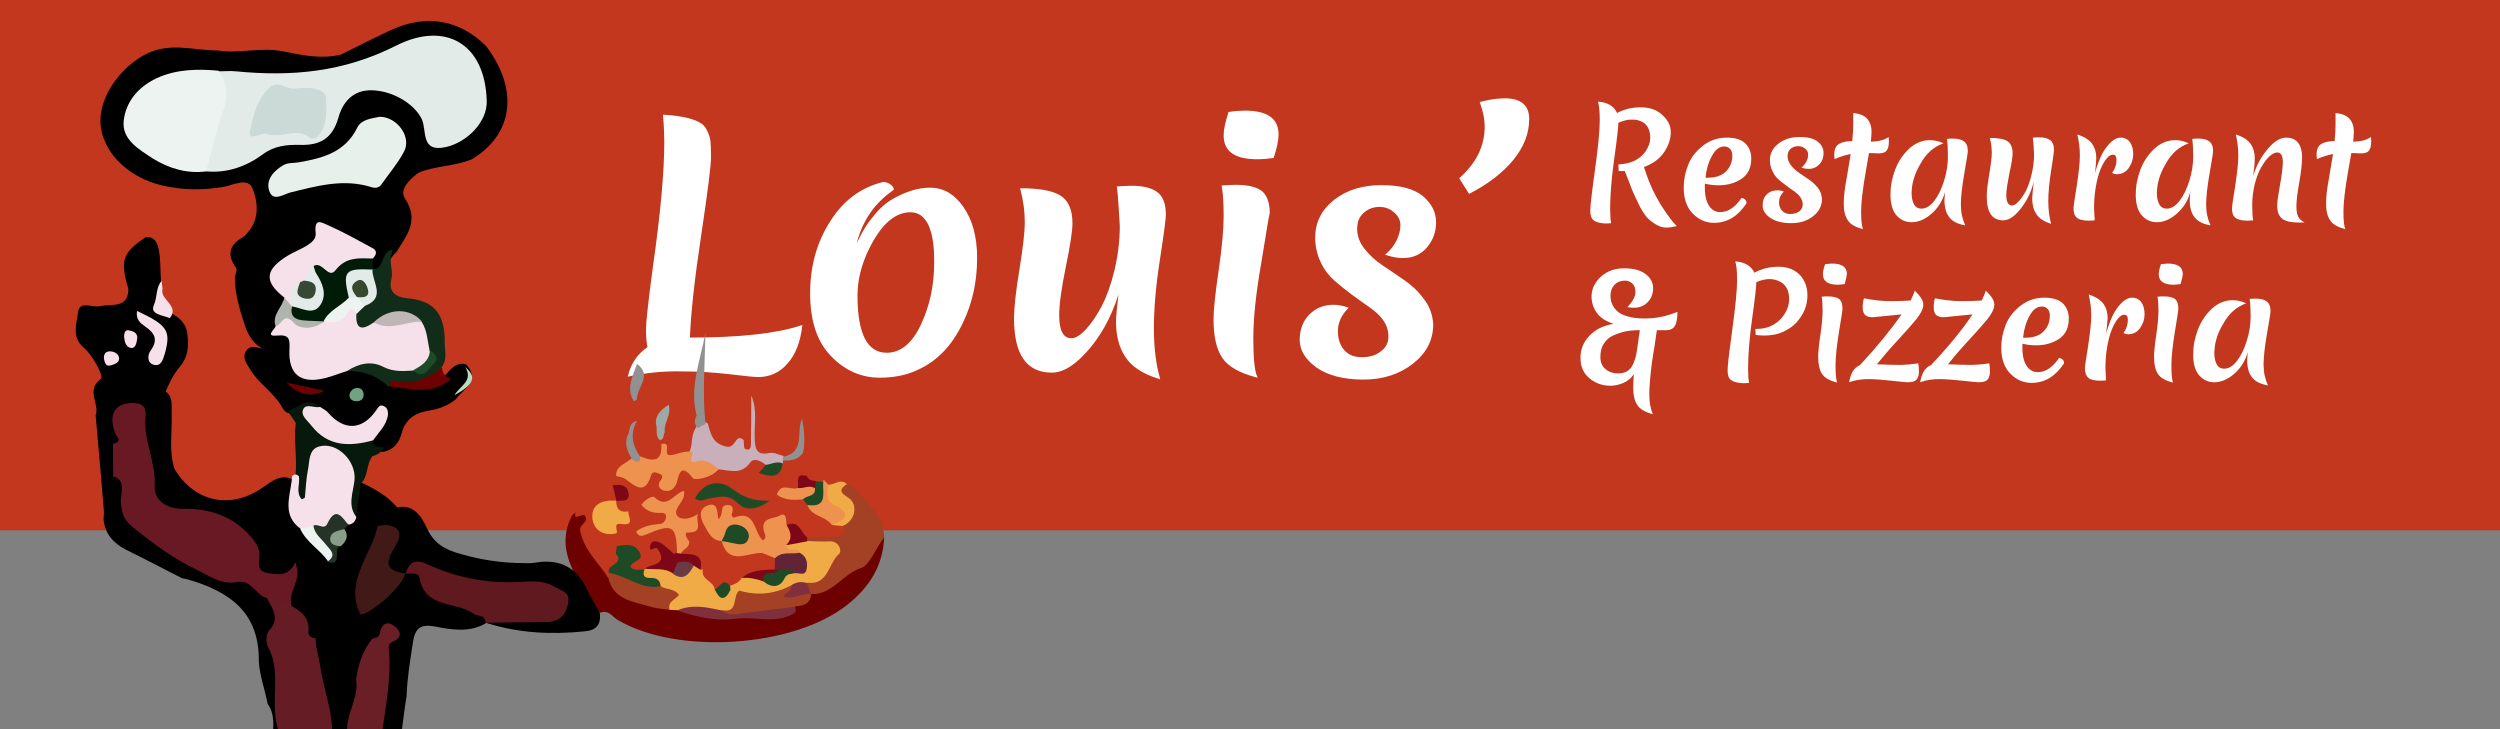 <?xml version="1.0" encoding="utf-8"?>
<!-- Generator: Adobe Illustrator 18.1.1, SVG Export Plug-In . SVG Version: 6.00 Build 0)  -->
<svg version="1.1" id="Layer_1" xmlns="http://www.w3.org/2000/svg" xmlns:xlink="http://www.w3.org/1999/xlink" x="0px" y="0px"
	 width="792px" height="231px" viewBox="0 154 792 231" style="enable-background:new 0 154 792 231;" xml:space="preserve">
<rect x="0" y="154" width="792" height="231" fill="#808080" stroke="none"/>
<style type="text/css">
	.st0{fill:#C2371E;}
	.st1{fill:none;}
	.st2{fill:#FFFFFF;stroke:#FFFFFF;stroke-width:0.5;stroke-miterlimit:10;}
	.st3{fill:#C8AFB9;}
	.st4{fill:#F6E1EA;}
	.st5{fill:#A44023;}
	.st6{fill:#F0AA46;stroke:#A44023;stroke-width:0.25;stroke-miterlimit:10;}
	.st7{fill:#ED934F;}
	.st8{fill:#919191;}
	.st9{fill:#691924;}
	.st10{fill:#661C25;}
	.st11{fill:#611920;}
	.st12{fill:#6A1E26;}
	.st13{fill:#411A17;}
	.st14{fill:#E2EBE7;}
	.st15{fill:#EDF3F1;}
	.st16{fill:#E8F0EC;}
	.st17{fill:#122C1A;}
	.st18{fill:#06190C;}
	.st19{fill:#001C08;}
	.st20{fill:#6D0000;}
	.st21{fill:#AFB4AC;}
	.st22{fill:#73A282;}
	.st23{fill:#BADAC4;}
	.st24{fill:#F0AA46;}
	.st25{fill:#80303D;}
	.st26{fill:#7D0617;}
	.st27{fill:#1E4A26;}
	.st28{fill:#243326;}
	.st29{fill:#8A9D88;}
	.st30{fill:#A0A8A6;}
	.st31{fill:#CBD9D7;}
	.st32{fill:#BFB6B7;}
	.st33{fill:#384836;}
	.st34{fill:#622336;}
	.st35{fill:#34492E;}
	.st36{fill:#693944;}
	.st37{fill:#FFFFFF;}
</style>
<rect x="-9" y="143.7" class="st0" width="810" height="178.3"/>
<g>
	<rect x="196.4" y="174.8" class="st1" width="304" height="150.6"/>
	<path class="st2" d="M199.2,273c1-3.9,3.1-6.9,6.2-8.9c-0.3-1.4-0.5-3.2-0.5-5.6s0.7-8.8,2.1-19.3c2.5-17.4,3.7-30.8,3.7-40.3
		c0-2-0.1-4.8-0.4-8.3c5.1,0.3,8.9,1.1,11.2,2.4c1,0.5,1.8,1.4,2.3,2.5s0.9,2.1,1,3.1c0.1,0.9,0.2,2.7,0.2,5.2s-1,10.7-3.1,24.6
		c-2.1,13.9-3.3,24.8-3.6,32.8c16,0,27.9-1.3,35.6-3.9c-0.6,5-2.1,8.9-4.6,11.7c-2.4,2.8-5.5,4.2-9.1,4.2c-1.1,0-4.1-0.3-9.1-0.9
		s-10.2-0.9-15.8-0.9C209.9,271.3,204.5,271.9,199.2,273z"/>
	<path class="st2" d="M279.8,211.9c0.7,0,1.4,0.2,2.1,0.7c0.6,0.4,1,0.9,1,1.4c-6.8,4.7-10.9,11.3-12.3,19.8
		c1.4-3.8,3.2-7.1,5.2-9.8c2.1-2.8,4.2-4.9,6.4-6.3c4.3-2.6,8.4-4,12.5-4s7.5,2,10.3,6s4.3,9.3,4.3,16c0,7.5-1.5,14.4-4.6,20.7
		c-3.4,7.1-8.2,12-14.4,14.7c-3.5,1.6-7.4,2.3-11.6,2.3c-5.9,0-11-2.3-15.3-6.8c-4.4-4.6-6.5-11.1-6.5-19.7c0-8.5,2.1-16.1,6.3-22.6
		C267.3,217.7,272.9,213.6,279.8,211.9z M288.4,221c-4.4,0-8.3,3-11.8,8.9c-3.4,5.9-5.2,11.8-5.2,17.7c0,12.3,3.2,18.4,9.5,18.4
		c4.5,0,8.2-3,11-8.9s4.3-12.5,4.3-19.9C296.3,226.4,293.6,221,288.4,221z"/>
	<path class="st2" d="M354.1,213.3c2-0.1,3.4-0.2,4.3-0.2c3.5,0,6.2,0.6,8,1.9s2.7,3.6,2.7,7.1c0,1.1-0.6,5.8-1.9,14.2
		c-1.3,8.4-1.9,15.6-1.9,21.6s0.6,11.3,1.9,15.9c-5.1-1.6-8.6-3.9-10.5-6.9c-2-3-2.9-6.7-2.9-11c0-1.7,0.4-5.5,1.1-11.4
		c-2.1,7.7-5.3,14.2-9.6,19.4c-4.3,5.2-8.3,7.9-12.1,7.9c-7.8,0-11.7-5.6-11.7-16.8c0-3.7,0.6-8.9,1.7-15.6
		c1.1-6.7,1.7-11.7,1.7-15.1s-0.5-6.9-1.4-10.4c5.6,0,9.7,0.7,12.2,2.2s3.8,4.3,3.8,8.7c0,2.3-0.7,6.9-2.1,13.7
		c-1.4,6.8-2.1,12-2.1,15.4c0,5,1.4,7.5,4.1,7.5c1.4,0,2.9-0.9,4.7-2.8c1.8-1.9,3.4-4.3,5.1-7.4c1.6-3.1,3-6.9,4.1-11.5
		s1.7-9.3,1.7-14.1C354.7,220.7,354.5,216.6,354.1,213.3z"/>
	<path class="st2" d="M399.3,237.4c-1.7,9.6-2.5,17.6-2.5,23.8c0,6.2,0.4,10.3,1.2,12.1c-5.3-1.4-8.8-3.4-10.6-6.1
		c-1.8-2.7-2.7-6.7-2.7-12c0-2.8,0.5-8,1.6-15.4c1.1-7.4,1.6-13.2,1.6-17.3s-0.2-7.3-0.6-9.5c1.5-0.1,2.9-0.2,4.2-0.2
		c3.9,0,6.6,0.7,8.2,2c1.5,1.3,2.3,3.6,2.3,6.7C401.7,222.4,400.9,227.8,399.3,237.4z M403.3,203.8c-1.9,0.3-3.5,0.4-5,0.4
		c-7,0-10.4-2.4-10.4-7.3c0-1.8,0.5-4.2,1.5-7.2c1.9-0.3,3.5-0.4,5-0.4c7,0,10.4,2.4,10.4,7.3C404.8,198.4,404.3,200.8,403.3,203.8z
		"/>
	<path class="st2" d="M437,219.3c-1.9,0-3.6,0.6-5.1,1.9c-1.5,1.3-2.2,3-2.2,5.3c0,2.3,0.8,4.5,2.4,6.5s3.5,3.8,5.8,5.3
		s4.6,3.1,6.9,4.7c2.3,1.6,4.4,3.5,6.1,5.9c1.8,2.3,2.7,4.9,2.9,7.8c0,4.9-2.1,9-6.3,12.3c-4.2,3.3-9.4,5-15.6,5s-11.1-1.3-14.6-3.7
		c-3.5-2.5-5.3-5.4-5.3-8.6c0-3.2,1-5.9,3-7.9s4.5-3,7.4-3c1.6,0,3,0.3,4.4,0.8c-2.2,2.3-3.2,4.7-3.2,7.3s0.7,4.6,2.1,6.2
		c1.4,1.6,3.3,2.3,5.8,2.3s4.5-0.6,6.1-1.9c1.7-1.2,2.5-2.9,2.5-4.9s-0.6-3.8-1.7-5.3c-1.1-1.6-2.6-2.9-4.3-4.1
		c-1.7-1.2-3.6-2.5-5.6-4s-3.9-3-5.6-4.5s-3.2-3.4-4.3-5.8c-1.1-2.3-1.7-4.9-1.7-7.6c0-4.8,2-8.7,5.9-11.8c4-3.1,8.9-4.6,14.8-4.6
		s10.2,1.1,13,3.4c2.7,2.3,4.1,5,4.1,8.1s-1,5.7-2.9,7.9c-1.9,2.2-4.4,3.2-7.4,3.2c-1.5,0-3.2-0.3-5.1-0.9c1.5-1.3,2.6-2.8,3.4-4.4
		c0.8-1.7,1.2-3.3,1.2-4.9s-0.7-3-2-4.1C440.5,219.9,438.9,219.3,437,219.3z"/>
	<path class="st2" d="M469.1,186.5c2.6-0.7,5.2-1.1,7.6-1.1c5,0,7.5,2.1,7.5,6.3c0,4.4-1.6,8.6-4.8,12.6c-3.2,4-7.8,7.6-13.9,10.8
		l-2.9-4.6c5.3-4.7,8-10.2,8-16.4C470.6,191.8,470.1,189.3,469.1,186.5z"/>
</g>
<path class="st3" d="M238,279.3c0,5,0,9.9-0.1,14.9c0,1,0.1,2.9-1.9,2c-0.4-0.2-0.3-1.8-0.4-2.8c-2.7-2.3-2.4,2.7-5.4,2.1
	c-4.7-1-5-4.2-6-7.4c-1.3-0.8-2.3-0.2-3.2,0.6c-1.2,1.4-1.6,3.1-1.8,4.8c-0.1,1.4-0.3,2.7-0.9,3.9c-0.7,2.4-0.1,4.1,2.6,4.4
	c2.3,0.2,4.4,0.9,6.4,1.7c3.7,1.3,7.3,1.6,10.5-0.9c1.3-1,2.7-0.8,4.1-0.5c2,0.1,3.9,0,5.8-0.8c0.5-0.4,0.7-0.8,0.9-1.4
	c0-0.6-0.2-1.1-0.5-1.5c-1.4-0.3-3-1.2-4.3-0.9c-4.1,0.9-4.6-1.3-4.7-4.5C238.9,288.4,240,283.8,238,279.3z"/>
<path d="M84.8,377c2.4,3.3,1.8,7.6,1.5,10.9c-0.3,5.3,1.5,6.1,5.8,5.7c1.5-0.1,3,0,4.1,1.3c2,4.2,6.1,4.2,9.7,4.5
	c4.8,0.4,9.6,0.6,14.4,1.4c2.6-0.3,3.4-2.5,4.6-4.2c2.4-7.1,2.6-14.6,3.9-22c0.2-5.9,1.2-11.8,2.1-17.6c0.7-4,2.4-5.4,7-4.5
	c5.2,1,10.9,2,16.1-1.1c1.4-2.9-0.7-3.9-2.7-4.6c-3.4-1.2-6.6-2.9-10-4.2c-2.8-1.1-5.4-2.3-6.6-5.4c-1-2.5-3.2-3.2-5.8-2.2
	c-5,4.6-10.1,9.1-15.2,13.6c-0.8,3.8,2.2,5.6,4,8.1c1.9,1,3.2-0.1,5.4-2c-2.5,5.4-2.3,10.3-2,15c0.4,6.2-2.4,11.7-2.9,17.6
	c-0.1,1.7-1.2,2.7-3.1,2.5c-1.9-0.1-2.4-1.5-2.6-3.1c-0.4-3-0.1-6,0.9-8.8c1.1-3.1,1.9-6.2-0.4-9.1c-3.4-1.5-5.9-3.5-6.8-7.6
	c-0.6-2.9-2.1-6.3-6.6-4.8c-2.3,2.7-1.4,5.5-0.7,8.5c1.4,6,2.5,12.1,3.6,18.2c0.4,2.4,1.3,6-2.5,7c-3.6,0.9-6.8-0.4-8.7-3.8
	c-1.6-2.7-2-5.6-2.1-8.6c-0.2-6.4,0.4-12.8-2-19c-0.6-1.6-0.1-3.4,0.5-5c1.6-4,0.8-7.5-2.2-10.6c-3.3-3.8-7.4-5.7-12.5-6.9
	c-12-2.8-22.1-9.5-31.1-17.8c-2.5-2.3-1.4-5.6-2-8.4c-0.6-2.7-0.3-6.6-5.1-4.7c-1.8,4.2-1.6,8.7-2,13.1c0.4,4.7,3.1,7.7,7.2,9.8
	c5.9,2.9,11.8,6,17.7,9c0.6,0.1,1.3,0.2,1.9,0.4c13.1,3.8,22.6,10.4,22.4,25.9C82.2,367.8,83.9,372.4,84.8,377z"/>
<path d="M33.1,318.1c2.9-4,2.8-8.7,2.7-13.3c2.5-2.8,2.2-6.1,1.4-9.4c-2.1-2.9-2.4-6.2-2.1-9.6c0.4-5.1,3.5-7.4,8.6-6
	c3.1,0.8,6.2,1.8,8.6-1.4c1.3-2.9,2.5-5.7,4.6-8.1c2.5-2.9,3-6.3,2.5-10c0-1-0.3-2-0.7-2.9c-0.9-1.8-2.4-3.1-4.2-4
	c-5.1-2.1-3.5-6.5-3.5-10.4c-0.2-3.1-0.1-6.3-0.6-9.4c-0.4-2.2-1.1-4.7-4.2-4.5c-7.5,5.1-8.2,7.3-5.5,16.6c-0.3,6.3-5.4,4.4-9,5.3
	c-2.4,0.6-6.5-2-7,2c-0.4,3.6-2.1,7.8,1.8,11.1c3.1,2.6,6.4,9.3,5.5,9.9c-5,3.7-0.3,8-1.7,11.6C31.3,296.4,32.2,307.3,33.1,318.1z"
	/>
<path d="M69,170c-7.9,0-15.8-3-23.8,1.7c-8.3,4.8-14.6,14.6-13.2,23c1.5,8.9,9.8,15.8,19.2,18c6.7,1.6,13,1.6,19.6,0.5
	c3.2-0.6,7.8-3.1,9.2,0.5c1.7,4.2,2.3,9.7-1.5,13.9c-0.4,0.5-0.8,1.1-1.3,1.4c-4.5,2.4-5.5,5.6-2.4,9.9c0.4,0.6-0.2,2-0.4,3
	c0,5.7,1.8,11.1,3.6,16.4c1.1,2.5,2.5,4.7,5.2,6.2c-2-0.5-4-1.3-5.3,0.8c-1.2,2,0.1,3.7,1.1,5.3c2.6,4.7,7.5,7.5,10.2,12.1
	c0.4,0.8,0.9,1.5,1.7,2c3.2,1.3,6.4-3,9.6,0.1c8.4,7.7,9.3,7.8,19.9,2c-1.4,2.8-3.3,4.8-3.2,7.4c0.5,2.5,2.2,3.1,4.5,2.9
	c3.1-0.7,4.7-2.9,5.5-5.7c1.2-4.5,4.1-6.6,8.6-7.3c3.2-0.5,6.2-1.6,8.7-3.7c2.3-3.3,7.8-5.5,3.3-10.9c-3.2-1-4.8,1.3-6.6,3.2
	c-5.4,4.3-11.3,3.2-17.2,1.5c-3.8-3.2-8.3-4.6-13.2-4.6c-3.7,0.2-7,2.2-10.7,2.2c-3.3,0-6.6-0.8-6.3-4.6c0.4-4.6-2-7.5-4.7-10.6
	c-0.6-3,2.4-5.3,1.8-8.3c-0.3-1.5-1.5-2.5-2.2-3.9c-1.6-3.1-1.3-5.8,2.2-7.5c3.7-1.8,7.6-3.7,9.9-6.9c2.7-3.8,4.9-3,7.1-0.5
	c2.5,2.8,8.1,1.2,8.7,6.4c0.2,1.2,0.5,2.4,1.4,3.3c4.8,1.5,5-3.5,7.5-5.2c3.2-5.3,7.5-10,2.8-17.1c-1.9-2.9,1.5-6.1,4.3-8.2
	c5.4-2.2,11.4-2,16.8-4.2c13.2-7.9,15.1-22,4.6-35.9c-8.5-8.4-18.9-10.2-30.1-5.1c-5.4,2.5-10.6,5.2-15.9,7.8
	c-6.1,1.5-12.3,0.2-18.2-1C82.8,168.8,75.9,171.1,69,170z"/>
<path class="st4" d="M53.8,254.8c3.2-4.1-3.3-5.8-2.3-9.3c-0.1-0.8-0.2-1.7-0.3-2.5c-1.9,2.1-1.3,5-2.4,7.5
	C47.3,253.7,51.6,253.8,53.8,254.8z"/>
<path class="st5" d="M280.1,324.2c-0.1-6.9-5.4-10.7-9.2-15.4c-0.8-0.5-1.6-1-2.5-1.5c-3.5,1-3.8,1.2-1.5,4.5
	c2.4,3.3,2.1,5.7-0.8,8.3c-2.5,4.2-7.7,0.6-10.5,3.6c-0.4,0.5-0.5,1.1-0.4,1.7c0.1,0.2,0.3,0.3,0.4,0.5c1.8,2.2,6.7,0.3,6.7,3.4
	c0,3.2-2.9,6-5.9,7.8c-0.4,0.2-0.6,0.5-0.9,0.9c-0.8,1.7-0.1,3,1,4.3c2.2,1.8,4.4,0.7,6.6-0.2C271.1,338.4,277.7,333.3,280.1,324.2z
	"/>
<path class="st0" d="M248,299.9c0,0.3,0.1,0.6,0.1,0.9c-2.1,2.6-5.6,1.2-8,2.8c0.7,5.2,4.3,4.3,7.7,3.5c2.2-0.5,4-2.8,6.5-1.2
	c0.9,0.7,1.9,1.3,3,1.5c0.9,0.1,1.7,0.1,2.6-0.3c0.5-0.3,0.9-0.7,1-1.3c0.7-0.9,3.4-2.2,0.6-2.9c-3.6-0.8-4.9-3.6-7.1-5.6
	C252.4,298.7,250,298.9,248,299.9z"/>
<path class="st6" d="M267.1,320.7c3.7-1.5,4.9-6.1,2.4-8.6c-1.3-1.3-5-2.2-1-4.7c-2.1-2.3-4.2,0.2-6.2,0c-2.5,2-2.3,4.9-0.5,6.5
	c2.4,2.2,1.6,4.5,1.7,6.9C264.8,321.5,266,321.6,267.1,320.7z"/>
<path class="st7" d="M263.5,320.3c4.3-1.6,6.5-3.6,0.8-6.3c-3.4-1.6-1.8-4.3-2-6.6c-0.5-0.5-1-1-1.4-1.5c0,0.3-0.1,0.5-0.1,0.8
	c-2.1,2.2-2.2,5.9-5.4,7.3C256,318.7,259.1,320.3,263.5,320.3z"/>
<path class="st8" d="M248,299.9c2.5,0.1,4.9-0.2,6.4-2.5c0.8-3.6,0.3-7.2-0.3-10.8c-2,4.1,1.2,10.5-5.9,12.1
	C248,299,248,299.5,248,299.9z"/>
<path class="st9" d="M35.8,294.6c0,3.4,0,6.8,0.1,10.2c4.4,1.7,2.1,5.5,2.4,8.4c0.3,3.4,0.8,5.5,4.1,8.1c6.2,4.9,12.4,9.6,19.4,12.9
	c4,1.9,8.1,5.2,13.2,4.2c4.7-1,6,4.3,9.7,5.1c2.7,1.1,4.5,4.8,8.3,2.6c1.6-1.9,2-4.2,2.6-6.5c1.6-6.4,0.3-7.8-6.3-6.7
	c-2.5,0.4-4.2-0.1-4.8-2.8C81.6,318.3,72.1,315,62,313.5c-9.5-1.5-11-2.5-11.4-11.9c-0.2-5.8-2.5-11.2-2.9-17
	c-0.3-3.7-3.3-4.8-6.6-4.4c-3.1,0.3-6,1.4-6.4,5.1C34.3,288.4,34.3,291.6,35.8,294.6z"/>
<path class="st10" d="M92.3,346.1c-2.8-0.1-4.6-3.3-7.7-2.6c1.6,3.3,4.3,6.4,0.6,10.3c-0.9,1-1,3.7-0.4,4.9
	c3.7,6.6,1.9,13.7,2.3,20.6c0.6,9.3,4.4,13,13.3,13.5c3.4,0.2,4.4-1.2,4.7-4.4c0.8-8.2-2.6-15.7-3.7-23.6c-0.4-2.7-1.4-5.6-1.4-8.5
	c0-0.3-0.1-0.6-0.1-0.9C98.6,351.3,99.5,345.4,92.3,346.1z"/>
<path d="M100.1,356.3c3.2,1,5.1,3.7,4.9,6.6c-0.5,6.4,3.2,6.8,7.8,6.3c3.9-3.4,4.9-8,5.2-12.9c1.6-3.9-3.2-4.7-3.8-7.6
	c0.2-9.7,3-18.7,8.2-26.9c1.7-2.1,5.1-3.5,3.3-7.2c-3.1-3.6-7.1-5.8-11.4-7.8c-4.3,1.9-2,6.2-3.3,9.2c-0.1,1.4-1,2.4-1.9,3.4
	c-0.5,0.7-0.9,1.4-1.1,2.2c-0.1,1.7-0.6,3.3-1.6,4.6c-1.1,2.3-2.3,4.4-4.9,5.2C95.7,339.5,97.9,347.9,100.1,356.3L100.1,356.3z"/>
<path class="st11" d="M128.4,335.7c1.6,0.1,4.3-0.5,4.5,1.3c1.7,10,11.6,7.4,17.1,11.4c1.3,1,3.9,0.2,3.8,3v-0.1
	c6.3,1.6,12.7,1,19.1,1.6c4.6,0.4,7.6-2.4,8.5-7c0.9-4.7-1.5-7.2-5.8-8.5c-2.5-0.8-5-1.2-7.6-1c-11.3,0.9-22-1.5-32.4-5.6
	c-4.3-1.7-7.1-1-7.9,3.9C128,335.1,128.2,335.4,128.4,335.7z"/>
<path class="st12" d="M118,356.3c-3.1,3.7-4.5,8.2-5.2,12.9c1.1,6.2-3.8,11.5-2.7,18c0.6,3.5,1.1,5.4,5.2,5.4c3.7-0.1,5-1.1,5.5-5
	c1.3-9.2,3.2-18.3,2.4-27.7c-0.1-1-0.1-2.1,1.2-2.6c3.7-1.5,2.2-3.9,0.2-5.2c-2.5-1.6-3.8,0.1-4.3,2.6
	C120.2,355.8,119.1,356.1,118,356.3z"/>
<path class="st13" d="M122,320.3c-0.8,0.1-2.3,0.2-2.4,0.5c-2,9.3-10.6,17.3-5.4,27.9c4-0.5,13.6-9.4,14.1-12.9l0,0
	c-3.7-2.6-2.5-5.6-1.1-9C129.4,321.2,127.6,319.3,122,320.3z"/>
<path d="M100.1,356.3c0.7-8.2-2.2-16.8,3.2-24.4c0.7,0.2,1.1-0.1,1.1-0.9c-1.3-4.7-6.2-6.7-8.2-10.9c-4.5-3.9-1.8-9.7-3.6-14.3
	c-3.8-1.7-6.5,0.7-9.3,2.6c-10.1,7.1-21.6,4.8-28-5.8c-1.9-5.8-0.7-11.8-0.9-17.6c-0.1-2.9,0.6-6.1-3-7.5c-2.2,2.4-4.3,1.6-6.8,0.3
	c-5.4-2.8-11.2,0.5-11.2,6.6c0,3.4-2.5,7.8,2.4,10.2c3.2-0.7,1.2-2,0.6-3.6c-2-5.6-0.1-9,4.9-9.3c3.1-0.2,5.2,0.7,4.8,4.2
	c-0.8,7.5,3.3,14.3,2.9,21.9c-0.3,4.8,3.9,7.5,9.2,7.4c8.3-0.1,15.7,2.3,21.3,8.9c1.4,1.7,2.6,3.2,2.7,5.6c0,2.1-1.1,5.2,2.3,5.8
	c3.2,0.5,6.8,1.4,9-3.2c2.6,5.3-2.6,9.2-1.1,13.7c3.1,1.7,5.7,3.7,5.3,7.9C97.5,355.4,98.7,356.1,100.1,356.3z"/>
<path class="st4" d="M43.4,252.5c-0.4,2.7,1,3.8,2.4,4.8c3.1,2.1,4.5,4.2,1.9,7.8c-0.9,1.2-1.2,3.7,0.8,4.4c2.5,0.8,3.1-1.5,3.7-3.4
	C54.2,258.8,53.2,257.1,43.4,252.5z"/>
<path class="st4" d="M39.3,260.5c0.1,1.6,0.5,3.3,2,3.7c1.5,0.4,1.9-1.3,2.1-2.5c0.4-1.9-0.7-2.7-2.4-3
	C39.6,258.3,39.4,259.4,39.3,260.5z"/>
<path class="st4" d="M32.9,267.5c0.3,1.4,0.5,2.8,2.4,2.2c1.2-0.4,2.7-0.9,2.4-2.5c-0.3-1.3-1.7-1.9-3-1.9
	C33.2,265.4,32.9,266.4,32.9,267.5z"/>
<path class="st14" d="M65.3,208.3c6.8,0.6,12.8-1.6,18.1-5.5c3.5-2.6,7.5-3,11.6-2.9c6.4,0.2,10.3-2,12.2-8.6
	c1.3-4.7,4.4-8.8,10.5-8.7c6.6,0.1,13.5,4.2,15.9,9.1c1.7,3.5-0.5,10.7,7.6,8.9c6.8-1.5,13.2-8,13-14.6
	c-0.5-18.4-13.3-25.3-28.6-17.6c-16.8,8.5-33.2,9.9-50.8,8.2c-1.9-0.2-3.8,0-5.7,0c1,9-1.7,17.5-4.3,25.9
	C64.2,204.3,63.6,206.4,65.3,208.3z"/>
<path class="st15" d="M65.3,208.3c1.7-6.1,3-12.3,5.1-18.2c1.8-5,2.1-9.4-1.2-13.7c-6.6-0.6-13.2-0.5-19.4,2.3
	c-5.9,2.7-9.9,7.4-10.6,13.5c-0.7,6,4.8,9.1,9.2,12C53.4,207.3,59.1,209.1,65.3,208.3z"/>
<path class="st4" d="M87.3,257.4c-0.4,1.1-3.4,3.3,0.5,2.9c4.1-0.4,4,1.4,3.9,4.4c-0.4,7.9,3.5,11,11.2,9.1c2.5-0.6,4.8-1.6,7.2-2.3
	c4-1.3,7.8-1.2,11.6,0.7c3,1.5,6.1,1.5,9.3,0.7c3.7-1.2,6.6-3.1,6.7-7.5c0-3.5-0.6-6.9-3-9.6c-5.3-2.9-10.9,1.1-16.3-0.5
	c-1.9,0-3.6-0.4-4.5-2.4c-1.4-2-3.2-3.1-5.2-0.9c-1.6,1.7-3.3,2.6-5.5,2.7c-0.6,0.1-1.1,0.2-1.7,0.4c-2.5,0.8-5.7,1.6-7.3-0.1
	C89.5,249.7,88.7,253.8,87.3,257.4z"/>
<path class="st16" d="M120.3,191c-2.5,0.5-5.8,0.8-7.1,3.4c-3.8,7.8-10.9,9.7-18.4,11c-1.7,0.3-3.6,0.1-5,0.9
	c-3.1,1.8-5.7,4.7-4.5,8.2s4.4,1.1,6.6,0.5c8.5-2.1,17-4.5,25.8-1.7c1.3,0.4,2.5,0.2,3.3-1.1c2.3-3.3,5-6.4,6.9-10
	C130.6,197.6,125.9,191,120.3,191z"/>
<path class="st4" d="M118.1,235.9c1-1,1.6-2.3,0.1-3.2c-4.8-2.6-9.6-5.3-14.6-7.5c-1.9-0.8-4.1-2.2-3.6,2.7c0.4,3.4-5.6,5.1-8.7,7
	c-7.2,4.4-8,8.1-1.2,13.4c0.4,1,0.1,2.4,1.5,2.9c0.6,0,1.1-0.2,1.5-0.7c1.3-1.7,0.6-4.5,2.8-5.8c0.4-0.3,0.8-0.7,1.2-1.1
	c1.1-1.1,1.6-2.8,3.3-3.3c3.7,1.4,7,1.5,9.9-1.7C112.4,236.4,116,238,118.1,235.9z"/>
<path class="st17" d="M112.9,253.5c-0.3,5.1,2,5.1,5.4,2.7c5.1-1.3,10.2-2.9,15.3-0.2c1.8,2.8,1.8,6,2.5,9.1
	c1.9,5.2-1.2,6.2-5.4,6.3c-3.2,0.2-6.2,0.4-9.3-1.2c-3.9-2-7.8-1-11.4,1.3c5.1,0,9.5,1.4,13.1,5.1c1.2-1.2,2.6-1.2,4.1-0.7
	c5.8,2,9.8-0.3,12.6-5.4c2.3-2.9,0.8-6.1,1.1-9.2c-0.3-8.2-3.7-12.1-11.8-12.8c-4.2-0.4-6.1-2.4-5.1-6.2c0.7-2.8-1-5.5,0.2-8.1
	c0-0.4,0.1-0.7,0.1-1.1c-3.8,0.4-2.2,6.2-6.4,6.3c-0.2,0.2-0.5,0.3-0.7,0.5c-1.7,3.1,1.7,7.5-2.6,10
	C113.8,250.7,113.5,252.1,112.9,253.5z"/>
<path class="st18" d="M91.2,284.3c0.8,1.2,1.7,2.5,2.5,3.7c-0.7,5.6,0.5,11.2-0.1,16.7c0.6,2.6-1.8,7.3,2.1,7.5
	c3.9,0.3,3.3-4.5,3.9-7.5c0.5-2.7-0.1-6.6,4.5-6.2c4.4,0.4,6.2,3.2,5.8,7.5c-0.2,2.3-0.6,4.7-0.2,7c0.3,1.9,0,4.5,3.1,4.7
	c0.5-3.5,1-6.9,1.4-10.4c2.6-2.3,1.7-6.2,3.8-8.8c1.6-0.4,2.9-1.2,3.6-2.8c-1.7-0.1-3.5,0-3.6-2.4c-1.7-1.9-3.9-1.1-5.9-0.9
	c-4.8,0.4-8.3-1.6-11.8-4.8c-2.9-2.7-0.8-3.5,0.9-4.9C97.5,279.7,94.5,282.9,91.2,284.3z"/>
<path class="st19" d="M118.1,235.9c-4.3-0.1-8.5-0.6-11.8,3.7c-2.3,3-4.2-3.1-7-1.3c-2.1,2.2-0.3,4.3,0.4,6.2
	c1.5,4.4,0.8,6.6-4.4,5.6c-1.1-0.2-2.1,0.1-2.7,1.1l0,0c-2.1,2.9-0.1,4.2,2.2,5c2.5,0.8,5.2,1.2,7.7-0.3h-0.1
	c3.9-1.4,7.1-3.7,9.1-7.5c-1.6-5.7,2.4-7.3,6.4-8.9c0,0,0.2-0.2,0.3-0.2C118.2,238.1,118.1,237,118.1,235.9z"/>
<path class="st4" d="M101.4,282.9c-1.8,0.5-4.4-1.2-5.3,0.7c-1,2,1.3,3.6,2.6,5.3c5.3,6.7,12.1,6.6,19.5,4.6
	c1.8-2.6,4.3-4.8,4.7-8.1c0.1-1.1-0.2-2.2-1.2-2.7c-1.2-0.6-1.7,0-2.4,1.1c-4.4,6.5-10.2,6.8-15.3,1
	C103.3,283.9,102.2,283.5,101.4,282.9z"/>
<path class="st20" d="M140,270.4c-4.4,3.2-9,5.9-14.8,4.2c-1.2-0.3-1.9,0.6-1.8,1.8c6.6,0.7,13.5,2.9,19.4-2.3
	C141.2,273.4,140.1,272.3,140,270.4z"/>
<path class="st21" d="M102.5,255.8c-2.1-0.1-4.2-0.1-6.3-0.3c-2.7-0.2-4.4-1.3-3.7-4.4c-0.8-0.9-1.6-1.9-2.4-2.8
	c-0.7,3.1-4,5.4-2.8,9c1.9,0,2.5-4.9,5.9-0.9C94.7,258.2,99.6,258.6,102.5,255.8z"/>
<path class="st20" d="M102.8,277.8c-4-0.9-8-1.8-12-2.6C94.3,279.1,98.4,279.9,102.8,277.8z"/>
<path class="st22" d="M110.7,279.1c0,1.4,0.9,1.9,2,2c1.4,0.1,2.5-0.5,2.5-2.1c0-1.2-0.8-2.1-1.9-2.1
	C112.1,276.9,111,277.6,110.7,279.1z"/>
<path class="st23" d="M144,279.2c6.2-3.4,7.1-5.8,3.4-8.9C150.1,274.8,145.4,276.4,144,279.2z"/>
<path class="st20" d="M280.1,324.2c-2.5,3.3-4.7,8.9-7.2,9.7c-6,1.9-9.2,8.6-15.9,8.3c-0.3,0.1-0.5,0.2-0.8,0.2
	c-1.5,1.4-3.4,2-5,3.1c-2.9,2.4-6.2,2.9-10,2.7c-8.8-0.4-17.7,0.4-26.3-2.6c-0.9-0.2-1.8-0.3-2.7-0.3c-2.7-0.7-5.4-1.3-8.1-1.8
	c-4.4-0.9-8-2.8-9.7-7.3c-2.6-5-8.4-8.4-7.9-15c0.4-1.8,1.4-3.9-0.7-5.2c-1.7-1-3.2,0-4.5,1.2c-3.3,6.1-2.5,12.1,0.5,18
	c1.3,2.6,3.5,4.7,4,7.8c0.6,2.5,1.7,4.4,4.4,5.1c2.6-1,3.8,1.3,5.5,2.3c18.7,11.1,55.6,8.8,72.7-4.8
	C275.2,340.3,279.8,333.3,280.1,324.2z"/>
<path d="M190,348.2c-0.8-1.5-1.6-2.9-2.4-4.4c-0.6-0.9-1.1-1.8-1.5-2.8c-3.2-7.1-8.6-10-16.2-8.8c-1.2,0.2-2.5,0.3-3.8,0.2
	c-6.9,0-13.6-1-20.2-2.9c-4.7-1.3-8.4-3.2-10.6-8.1c-1.9-4.1-4.7-8.4-10.7-6.3c1.6,3-2.3,3.1-2.6,5.1c6,0.9,5.1,3.8,2.7,7.8
	c-3,4.8-1.9,6.9,3.8,7.7c1.2-3.6,2.8-4.8,7-2.9c8.8,4.1,18.3,6,28.2,5.6c3.9-0.1,7.8-0.9,11.8,1.4c2.6,1.5,5.4,1.7,4.4,5.7
	c-0.9,4-3.3,5.6-7.3,5.6c-6.2,0-12.4,0.1-18.6,0.2c10.2,3.3,20.7,3.8,31.3,2.7C188.8,353.7,190.5,351.9,190,348.2z"/>
<path class="st0" d="M263.5,320.3c-1.9-2.9-6.5-2.6-7.7-6.3c-0.1-1-0.6-1.7-1.4-2.2c-1.1-0.9-2.7-0.7-3.9-1.5c1-0.2,1.9-0.3,2.7-0.9
	c1.6-1.1,1.2-3.2,2.4-4.5c-2.4-5.3-5.7-1.2-7.4,0c-3.4,2.5-5.6,2.3-7.7-1.1c0.3-1.2,3-0.2,2.2-2.5c-1.6-1.2-3.8-2.5-5.1-0.7
	c-2.8,3.9-6.4,2.4-9.8,2.1c-2.3,0.4-4.7,0.5-7,0.2c-5.3-0.7-5.3-0.8-8.8,3.1c-4.1-4.6-5-4.5-9.3,1c-1.8-2.6-4.2-3.6-7.2-3.1
	c-0.9,0.3-1.6,0.9-1.9,1.8c-0.1,0.6-0.1,1.1,0.1,1.7c0.3,1.6,4.6,1.9,1.6,4.6c-0.3,0.5-0.5,1.1-0.6,1.6c0.3,2.6,1.8,3.8,4.4,3.8
	c1.9-0.3,3.4-1.3,5-2.2c2.8-3.3,6.6,0.9,9.5-1.3c1.2-0.9,0.4,0.1,0.3,0.3c-1.8,3.6,0.5,5.2,3.3,6.2c1.9,0.6,0.9,0.6,0.2,1.3
	c-1.5,1.4-1,3.1,0.1,4.6c2.4,2.2,6.4,3.6,4.2,8.2c0.4,3.2,2.5,5.1,5,6.8c0.4,0,0.8-0.2,1.2-0.2c1.3-0.1,2-4.5,3.9-0.5
	c2.1,0.4,3.6-0.7,5.2-1.9c2.5-2.7,6.7-1.7,9.3-4.1c0.8-1.2,0.8-2.5,0.3-3.8c-0.8-1.5-2.3-2.2-3.8-2.8c-4-1.6-9.3,2.9-12.5-2.8
	c-0.3-0.5-0.7-0.9-1.2-1.3c-1.5-1.7-3.5-3.1-4.3-5.4c1-1,1.3,0.7,1.8,0.5c6.7-1.6,11,2.3,15,6.8c2.3,0.1,2.4-1.8,2.9-3.2
	c0.9-2.6,2.7-2.7,4.9-1.7c2.7,0.2,3.8,3.5,6.6,3.3c2.5,0,5-0.1,7.5-0.1c2.4,0,4.1-0.6,4-3.4C265.9,320.6,264.7,320.4,263.5,320.3z"
	/>
<path class="st24" d="M235,337c-0.8,1.5-2.3,2.1-3.8,2.6c-0.4,0.6-0.4,1.2,0.1,1.8c0.7,0.7,1.7,1.1,2.7,1.4c5.8,2.3,11.2,1,16.6-1.4
	c1.9-0.6,3.8-1.1,5.1-2.8c6.8,0.9,6.7-6.2,10.1-9.1c1-0.9,0.1-4.2-3.1-4c-2.3,0.1-4.7,0-7-0.1c-2.2-2-4.3-1.1-6.5,0
	c-3.3,3.6,1.1,3.7,2.4,5.2c1.2,1.2,2.1,2.4-0.3,3.3c-3.4,0.4-5.5,5.5-9.8,2.5C239.2,336.1,237.1,336.1,235,337z"/>
<path class="st25" d="M255.6,338.7c-1.9-0.6-3.6-0.3-5.1,0.9c-0.9,1.6-4.5,1.4-3.6,3.6c1,2.8,4,1.7,6.2,1.2c1.5-0.3,2.7-1.3,3.8-2.3
	l0,0C256.5,341,256.1,339.9,255.6,338.7z"/>
<path class="st26" d="M249.2,326.7c2.2-0.4,4.3-0.8,6.5-1.2c0-0.4,0-0.9,0-1.3c-2.1-1.4-2.4-5.6-6.4-3.9
	C248.1,322.4,248.2,324.6,249.2,326.7z"/>
<path class="st7" d="M195.2,304.8c1,0.3,2.2,0.4,3,1c3.1,2.3,6.1,5.1,8-1.1c0.5-1.6,1.6-1,2.5-0.7c1.2,0.4,1.5,1,0.5,2.3
	c-1.2,1.5-0.1,3,1.6,3.2c1.4,0.2,2.6-0.4,3.4-2.1c0.8-1.6,0.9-7.7,5.3-1.9c0.6,0.8,6-0.1,8.2-2.9c-2.2-1.5-3.8-3.5-7.3-2.4
	c-2.6,0.8-1.1-1.7-0.9-2.9c-2.5-0.8-4.8,0.7-7.2,0.9c-2.5,0.1,0.8-4.5-2.8-3.5c0.4,5.6-2.6,5.6-6.6,3.9c-1,0.5-2.2,0.2-3.1,0.8
	C198,301.1,195,301.6,195.2,304.8z"/>
<path class="st8" d="M223.5,288.3c-1-9.6-0.2-19.3,0-28.9c-1.6,8.8-5.2,17.3-2.8,26.3c-0.8,1.4-0.9,2.7,0.4,3.9
	C221.9,289.1,222.7,288.7,223.5,288.3z"/>
<path class="st27" d="M242.6,301.3c-0.7,0.8-1.4,1.6-2.2,2.5c3.3,1.1,6.7,2.2,7.6-3C246.2,300,244.4,301,242.6,301.3z"/>
<path class="st27" d="M254.4,312.2c0.5,0.6,0.9,1.2,1.4,1.8c6.6,0.9,4.7-3.9,5-7.3c-0.8-0.1-1.5-0.2-2.3-0.2
	c-0.8,0.4-1.3,0.9-1.8,1.6C256.3,309.6,254.2,310.3,254.4,312.2z"/>
<path class="st26" d="M258.2,308.7c0.1-0.8,0.2-1.6,0.3-2.3c-1.2-0.1-2.4-0.3-2.9-1.6c-4.2-1.1-2.2,2.3-2.9,3.8
	C254.5,310.7,256.4,309.7,258.2,308.7z"/>
<path class="st4" d="M112.9,317.8c-2.9-3.7-1-7.8-0.6-11.6c0.7-6.2-5.7-12.5-11.4-10.7c-3.1,1-2.8,4.5-3.3,7.1
	c-0.6,2.9-0.7,5.9-1,8.9c0,0.3-0.6,0.5-1,0.7c-2-2.2-0.5-4.9-0.9-7.3c-0.8-0.8-1.5-0.8-2.2,0c0,0.5-0.1,1-0.1,1.5
	c-0.7,5.3-2.9,11,2.8,15.1c1.2,1.2,2.6,1.1,4.1,0.8c4.2,1.6,6.9-4.5,11.2-2.1C111.8,320,112.6,319.2,112.9,317.8z"/>
<path class="st28" d="M110.4,320.3c-2.1-2.5-4-6.1-6.7-0.4c-1,2.2-3.1-0.3-4.5,0.7c-1.6,2.7,0.5,4.2,2,6c1.3,1.5,3.6,2.6,2.7,5.2
	c-0.2-0.1-0.4-0.1-0.6,0c5.7,2.4,1.8-4.6,4.7-4.8c-0.8-2.1-0.3-3.9,1.1-5.5C109.5,321.2,110,320.7,110.4,320.3z"/>
<path class="st29" d="M109.1,321.6c-1.9,0.6-4.5,0.7-4.5,3.3c0,1.6,1.8,2.1,3.4,2.1C109.7,325.5,110.6,323.8,109.1,321.6z"/>
<path class="st15" d="M103.9,331.8c2.9-2,0.6-3.7-0.5-5.1c-1.5-2-3.7-3.4-4.1-6.1c-1.4,0.3-2.8,0.6-4.2,0.9
	C97,325.8,101.4,328.1,103.9,331.8z"/>
<path class="st8" d="M201.8,280.5c-0.2-3.7,5.1-7.5,0-11.2c-1.3,3.8-3.5,7.5-1.1,11.7c0,0.1,0.4,0,0.6-0.1
	C201.5,280.8,201.6,280.6,201.8,280.5z"/>
<path class="st8" d="M198.8,292c-1.1,2.9,0.1,5.3,1.6,7.7c1.2,0.6,2.5,1.4,2.4-1c-2.3-3.4-3.4-7-1-11.4
	C198.7,288.2,199.8,290.7,198.8,292z"/>
<path class="st30" d="M210.6,290.9c-0.4-3,2.3-5.6,1.2-8.7c-2.1,1.5-4.2,3-4,6c0.6,1.7-0.4,3.8,1.3,5.3
	C210.5,293.1,210.1,291.7,210.6,290.9z"/>
<path class="st31" d="M84.6,196.5c5.1,1.4,9.6-2.4,13.7,1.3c0.3,0.3,1.9,0,2.3-0.5c3.2-3.5,2.8-8.2,2.7-12.1c-0.1-3-4.4-3.4-7.4-3.4
	c-1.2,0-2.4,0.5-3.7,0.2c-2.5-0.5-4.7-2.7-7.5,0.4c-3.5,3.9-4.7,8.9-5.5,13.3C78.5,199.1,83.3,195.6,84.6,196.5z"/>
<path class="st32" d="M133.7,255.9c-3.8-4.5-10.6-4.4-15.3,0.2C123.5,259.1,128.6,255.7,133.7,255.9z"/>
<path class="st15" d="M110.5,248.3c-2.5,2.7-6.3,4-8,7.5c3.3,0.6,6.1,0.4,7.9-3.3c0.9-1.9,1.9,0,2.6,0.9c0.9-0.8,1.7-1.7,2.6-2.5
	c1-1.7-0.6-2.3-1.5-3.1c-0.5-0.3-1-0.4-1.5-0.5C111.7,247.4,111,247.6,110.5,248.3z"/>
<path class="st27" d="M130.9,271.3c3.2,3.1,4.7-0.2,6.4-1.9c1.9-1.9,0.8-3.3-1.1-4.4C136,268.5,133.4,269.9,130.9,271.3z"/>
<path class="st14" d="M92.6,251.1c3,0.4,6.6,3,8.9-0.5c2.2-3.3,0.7-6.9-1.4-10.1c-0.4-0.7-0.5-1.6-0.8-2.4c-2.3,0.9-1.8,3.5-3.1,4.9
	c0,0.6,0.7,1.1,0.2,1.7c-0.5-0.4-0.9-0.9-1.3-1.4C91.2,244.9,92.5,248.2,92.6,251.1z"/>
<path class="st33" d="M95.1,243.3c-0.6,2-2.1,4.3,1.2,5.2c1.5,0.4,3.1,0.2,3.6-1.8c0.7-3.1-1.3-3.6-3.7-3.8
	C95.8,243.1,95.5,243.3,95.1,243.3z"/>
<path class="st14" d="M110.5,248.3c0.9-0.1,1.7-0.1,2.6-0.2c0.2-0.3,0.4-0.6,0.4-0.8c-0.1,0.2-0.2,0.4-0.4,0.8
	c0.8,0.9,1.6,1.9,2.5,2.8c6.9-2.6,2.2-7.6,2.4-11.5C109.2,239,108.5,239.8,110.5,248.3z"/>
<path class="st24" d="M234.2,341.1c-0.9-0.1-1.9-0.2-2.8-0.2c-1.7,0.2-3.4,0.9-5-0.2c-0.3-2.7-4.5-3-3.7-6.3
	c-0.1-0.3-0.3-0.5-0.4-0.8c-0.7-0.7-1.5-1-2.4-1c-2.2,0.5-4.1,2.5-6.6,1.2c-2.7-1-5.4-1.4-8.1-0.6c-0.6,0.2-1.1,0.6-1.6,1
	c-2.7,5.6,4,3.7,5,6.3c3.7,0.9,1.5,4.9,3.5,6.7c0.8,0,1.6,0.1,2.4,0.1c4.8,0.5,9.7-0.2,14.3,1.5
	C234.3,348.9,235.9,346.1,234.2,341.1z"/>
<path class="st5" d="M212.1,347.2c-0.7-2.6,1.9-3.3,3-4.7c-1.5-2.2-4.1-1.6-5.8-2.8c-5.8-0.7-10.2-6.6-16.7-4.3
	c-0.5,0.6-0.5,1.1,0.1,1.6c1.5,6.8,7.4,7.5,12.6,9C207.5,346.7,209.8,346.9,212.1,347.2z"/>
<path class="st5" d="M234.2,341.1c-2.3,1.7-0.1,7.3-5.5,6.2c0,1.3,0.6,2,1.9,1.9c7.1-0.9,14.7,0.9,21.4-3.1c2.6-0.2,4.8-0.8,5-4
	c-2.9-0.1-5.5,1.8-8.7,1c0.3-1.5,2.8-1.7,2.3-3.6C245.3,342.2,239.9,342.8,234.2,341.1z"/>
<path class="st0" d="M182.2,316.5c0,0.4,0.1,0.9,0.1,1.3c1-0.2,2.6-0.9,2.9-0.5c1.6,1.9-1.4,2.7-1.4,4.3c2.8,1.3,2.1,4.9,4.3,6.6
	c2.1,1.5,4.2,2.8,6.9,1.9c0.9-0.5,1.2-1.4,1.5-2.3c-0.1-1.9,1.6-4.2-1.2-5.6c-2.1-0.6-4.8-0.9-5.1-3.7c-0.3-3.4,3.6-3.5,5.1-5.6
	l-0.1,0.1c1.7-2.2,0.3-3.6-1.2-5c-0.1-0.5-0.1-1-0.2-1.5C189.1,308.6,185.6,312.5,182.2,316.5z"/>
<path class="st25" d="M251.9,346.2c-5.4,0.7-10.7,1.3-16.1,2c-2.5,0.3-5,1.2-7.1-0.8c-4.7-1-9.4-2.1-14.2,0c6,2,12.1,3.5,18.6,2.6
	c5.9-0.8,12.1,1.7,17.9-1.4C252.4,347.9,252.2,347.2,251.9,346.2z"/>
<path class="st0" d="M195.1,329.4c-5.5-0.1-7.1-6-11.4-7.9c0.9,6.4,5.7,10.5,9,15.5c0.1-0.5,0.1-1,0.2-1.5
	C197.4,332.5,197.5,332.5,195.1,329.4z"/>
<path class="st0" d="M195.4,322.9c0.9,1.4-2.9,2.8,0,4.1c1.1,1.5,3.8,1.5,3.4,4.6c-0.6,4.9,2.2,4.5,5.4,2.8v-0.2
	c7.2-1,7.5-1.5,4.9-7.1c1.6,0.9,2.2,3.1,4.5,2.9c0.6-0.1,1.1-0.4,1.6-0.8c2.3-9.6-1.2-9.9-10.7-7.4c0.1-0.1,0.4-0.2,0.9-0.4
	c2.4-1.1,7,0.8,6.8-3.7c-0.2-4-4.5-2.8-7.1-3.7c-0.6-0.2-1.2-0.3-1.9-0.1c-1.3,0.7-2.7,1.4-4,2.2c-0.9,1-1.2,2.3-2.9,2.8
	C193.9,319.4,193.7,321.1,195.4,322.9z"/>
<path class="st7" d="M228.6,325.4c2.3,8.1,8.3,3.5,12.9,3.8c1.1-1.3,1.4-2.6,0.2-4c-3-2.5-2.2-10-9.3-7.2c-0.1,0-0.7-0.6-0.6-0.9
	c0.4-1.5,0.9-3.2-1.5-3.1c-2.4,0.1-0.9,2.9-2.7,4.5c-0.5-2.1,0-5.8-3.6-4.3c-2.9,1.2-2.1,4-1,6C224.3,322.5,225.4,325.3,228.6,325.4
	c1.5-0.8,2.7-2,5.7-2.4C231.9,324.6,229.9,324.2,228.6,325.4z"/>
<path class="st7" d="M203.2,313.9c1.4,1.8,3.2,2.6,5.5,2.6c1,0,2.3-0.3,2.3,1.3c-0.1,1.1-0.8,2.1-2,2.2c-2.7,0.2-5.3,0.7-7.5,2.4
	c0.9,1.9,2,1.4,3.3,0.9c8.3-3.6,9.5-2.8,9.7,6c0.5,0.5,1.1,0.7,1.8,0.6c2-0.8,3.7-1.7,2.2-4.3c-1.1-0.9-1.8-3-0.7-2.9
	c5.4,0.1,2.4-3.3,3.3-5.9c-4,2.8-7.9,1.4-6.7-1.5c0.8-1.8,2.7-3.2,2.3-5.8c-3.2,0.7-5.2,6-9.4,2
	C206.6,310.9,204.2,312.4,203.2,313.9z"/>
<path class="st7" d="M241.7,325.2c-0.1,1.3-0.1,2.7-0.2,4c1.3,0.5,2.7,1.1,4,1.6c3,1,5.7,1,7.8-1.8c-0.6-2.1-4,0.6-4.2-2.4
	c2.2-2.1,1.3-4.2,0.1-6.3c-0.3-1.4,0.2-4.3-2.3-2.9c-1.8,1-5.7,0.5-5,4.4C242.1,323,243.2,324.2,241.7,325.2z"/>
<path class="st24" d="M195.4,322.9c0.3-1.1-1.3-3.3,1.5-2.9c4.5,0.7,1.9-2.5,2.2-4c-2.8,0.5-3.9-0.8-3.9-3.4c-4.3-0.3-8.1,1-7.5,5.9
	C188.3,322.1,191.4,324,195.4,322.9z"/>
<path class="st27" d="M243.8,312.6c-5.2,0.2-8.4-1.1-11.9-3.8c-3.8-2.9-8.9-2.3-11.7,3.1c1.6,1.4,3.1,0.2,4.7,0c3-0.6,6-1.4,8.8,1.5
	C236.3,315.9,239.8,315.6,243.8,312.6z"/>
<path class="st34" d="M253.3,329.1c-2.6,0.6-5.6-0.6-7.8,1.8c0,1.2,0,2.4-0.1,3.5c0.4,0.5,0.8,0.8,1.4,1c1.7,0,3.4-0.7,5.1,0.2
	c1.3-0.2,3.1,1,3.6-1.1C256,332.2,255.5,330.2,253.3,329.1z"/>
<path class="st7" d="M258.2,308.7c-1.8-1.2-3.7,0.2-5.5-0.1c-2.2,0.8-5.3-1.9-6.6,2.1c2.5,1.9,5.4,1.7,8.3,1.5
	C255.5,310.8,258.4,311.5,258.2,308.7z"/>
<path class="st0" d="M218.3,325.5c0.3,2.1-2,2.4-2.6,3.9c1.3,2.6,5.6,1.6,6.1,5.1c0.3,0,0.5,0,0.8-0.1
	C226.2,328.9,222.2,327.3,218.3,325.5z"/>
<path class="st26" d="M194.1,307.7c0.4,1.7,0.8,3.3,1.2,5c1.7-0.2,4.3,0.5,3.8-2.6C198.6,307.4,196.2,307.5,194.1,307.7z"/>
<path class="st26" d="M246.4,334.7c-0.3,0-0.7-0.1-1-0.3c-3.7,0.2-7.4,0.1-10.4,2.7c2.4-0.2,4.7,0.3,6.9,1.1
	C243.4,337,246.7,338.2,246.4,334.7z"/>
<path class="st27" d="M226.4,340.7c1.5,3.2,3.1,4,5,0.2c0-0.4-0.1-0.9-0.1-1.3C228.9,336.7,228,340.3,226.4,340.7z"/>
<path class="st27" d="M246.4,334.7c-1,1.8-5.3-0.6-4.5,3.5c2.5,2.1,5.2,2,6.6-0.9c0.9-1.9,2.3-1.3,3.4-1.8
	C250.3,333.9,248.3,334.4,246.4,334.7z"/>
<path class="st35" d="M113.1,248.1c2.5,0.3,4.4-0.1,3.2-3.2c-0.5-1.3-1.6-2.9-3.2-1.9C110.5,244.5,111.7,246.4,113.1,248.1
	L113.1,248.1z"/>
<path class="st27" d="M204.2,334.4c-1.5,0-3,0.5-4.4-0.6c-0.3-2.3,4.9-1.8,2.6-5.2c-1.9-2.7-4.5-1.9-7-1.6c-0.1,0.8-0.2,1.6-0.3,2.4
	c3,3.4-3.3,3.4-2.2,6.1c5.6,0.8,10.3,5.5,16.4,4.2c-0.2-2.1-1.5-2.7-3.4-2.6C204,337.1,203.5,336.2,204.2,334.4z"/>
<path class="st26" d="M213.4,329.4c-1.3-1.1-2.4-2.3-3.8-3.2c-1.3-0.8-3.2-1.3-3.6,0.6c-0.7,2.7,1.7,0.1,2.3,1
	c3.6,5.3-1.9,4.8-4.1,6.3c3,0.5,6.3-0.4,9,1.6c1.2-0.9,2.1-2,2-3.6C215.1,331,214.2,330.3,213.4,329.4z"/>
<path class="st26" d="M213.4,329.4c-0.1,1.1,0,2.2,1.2,2.8c1.5,1.7,3.3,1.1,5.2,1c0.7,0.4,1.4,0.9,2.1,1.3c1.1-5.5-2.9-4.8-6.1-5.1
	c-0.5-0.1-0.9-0.1-1.4-0.2C214.1,329.3,213.7,329.3,213.4,329.4z"/>
<path class="st36" d="M219.8,333.2c-1.5-1.7-3.3-1.3-5.2-1c-0.5,1.2-1,2.4-1.4,3.6C216.7,338.2,218.3,335.8,219.8,333.2z"/>
<path class="st27" d="M228.6,325.4c1.2,0.2,2.5,0.4,3.7,0.7c1.9,0.4,4,0.9,4.8-1.5c0.6-1.7-0.8-3.4-2.3-4c-2-0.8-4.2-0.7-5,2
	C229.6,323.6,229.1,324.5,228.6,325.4C228.7,325.5,228.6,325.4,228.6,325.4z"/>
<g>
	<path class="st37" d="M504.9,223.8c-0.8-0.6-1.1-1.6-1.1-3.1c0-1.4,0.5-5.8,1.5-13c1-7.2,1.5-12.4,1.5-15.5c0-3.1-0.2-5.1-0.6-6
		c3.1,0.2,5.1,1.4,6.1,3.6c2.2-1.2,4.7-1.8,7.5-1.8s5.1,0.8,6.8,2.4c1.8,1.6,2.7,3.4,2.7,5.5c0,2.1-0.7,4.2-2.1,6.3
		c-1.4,2.1-3.6,3.7-6.4,4.7l0.6,1.8c1.1,3.4,2.7,6.8,4.7,10.1c2.1,3.3,3.8,5.6,5.1,6.8c-1.1,0.3-2.2,0.5-3.4,0.5s-2.2-0.4-3.4-1.1
		c-1.1-0.7-2.1-1.5-2.8-2.3c-0.7-0.9-1.6-2.2-2.5-4.1s-1.6-3.3-2-4.3s-0.8-2.2-1.3-3.4s-0.7-1.9-0.8-2c0-0.1-0.1-0.2-0.1-0.3
		c-0.1-0.1-0.1-0.3-0.1-0.4c-0.7,0-1.3,0-2,0l-0.1-2.1c3.9-0.2,6.7-1.5,8.6-4.1c1-1.5,1.5-2.9,1.5-4.5c0-0.6-0.1-1.1-0.2-1.7
		c-0.5-2-1.7-3.2-3.7-3.7c-0.5-0.2-1.3-0.2-2.3-0.2s-2.3,0.3-3.9,1c0,1.2-0.4,4.9-1.3,11.3c-0.9,6.4-1.3,11.7-1.3,16
		c0,1.9,0.1,3.4,0.3,4.5c-1,0.1-1.6,0.1-1.9,0.1C506.9,224.7,505.6,224.4,504.9,223.8z"/>
	<path class="st37" d="M544.4,212.7c-1.5,0-2.9-0.2-4.3-0.5c0,0.3,0,0.8,0,1.4c0,2.5,0.5,4.4,1.4,5.7s2.1,1.9,3.4,1.9
		c1.3,0,2.6-0.4,3.7-1.2c1.2-0.8,2.2-1.9,3.1-3.3c1.1,0.2,1.6,0.8,1.6,1.7c-2.7,4.1-6.1,6.2-10.3,6.2c-2.6,0-4.8-1-6.7-2.9
		c-1.9-1.9-2.9-4.7-2.9-8.2c0-2.6,0.5-5.1,1.5-7.5c1-2.4,2.6-4.3,4.8-6c2.2-1.6,4.6-2.4,7.3-2.4s4.6,0.6,5.9,1.8
		c1.2,1.2,1.9,2.8,1.9,4.8c0,2.9-1,5-3,6.4C549.7,212,547.3,212.7,544.4,212.7z M546.3,200.4c-1.6,0-2.9,1-3.9,2.9
		c-1.1,1.9-1.8,4.2-2.1,7h0.7c2.6,0,4.6-0.7,5.9-2.1c1.3-1.4,1.9-3,1.9-4.9c0-0.8-0.2-1.5-0.6-2S547.1,200.4,546.3,200.4z"/>
	<path class="st37" d="M569.6,200.3c-0.9,0-1.6,0.3-2.3,0.8c-0.7,0.6-1,1.4-1,2.4s0.4,2,1.1,2.9c0.7,0.9,1.6,1.7,2.6,2.4
		s2.1,1.4,3.1,2.1c1,0.7,2,1.6,2.8,2.6s1.2,2.2,1.3,3.5c0,2.2-0.9,4-2.8,5.5s-4.2,2.2-7,2.2s-5-0.6-6.6-1.7s-2.4-2.4-2.4-3.9
		s0.4-2.6,1.3-3.5c0.9-0.9,2-1.3,3.4-1.3c0.7,0,1.4,0.1,2,0.4c-1,1-1.5,2.1-1.5,3.3s0.3,2.1,1,2.8s1.5,1,2.6,1s2-0.3,2.8-0.8
		c0.7-0.6,1.1-1.3,1.1-2.2c0-0.9-0.3-1.7-0.8-2.4c-0.5-0.7-1.2-1.3-1.9-1.8c-0.8-0.5-1.6-1.1-2.5-1.8s-1.8-1.3-2.5-2
		c-0.8-0.7-1.4-1.5-1.9-2.6c-0.5-1-0.8-2.2-0.8-3.4c0-2.2,0.9-3.9,2.7-5.3s4-2.1,6.7-2.1s4.6,0.5,5.8,1.5s1.8,2.2,1.8,3.6
		c0,1.4-0.4,2.6-1.3,3.5c-0.9,1-2,1.5-3.4,1.5c-0.7,0-1.4-0.1-2.3-0.4c0.7-0.6,1.2-1.2,1.6-2c0.4-0.7,0.5-1.5,0.5-2.2
		c0-0.7-0.3-1.3-0.9-1.8C571.2,200.5,570.4,200.3,569.6,200.3z"/>
	<path class="st37" d="M592.1,202.5c-0.2,1.1-0.5,3-1,5.7c-1,5.7-1.5,10-1.5,12.8s0.2,4.6,0.6,5.6c-2.3-0.6-4-1.5-4.8-2.8
		c-0.9-1.3-1.3-3-1.3-5.4c0-2,0.3-4.8,1-8.4c0.6-3.5,1-5.9,1.2-7.2c-1.6,0.3-3.3,0.8-5.1,1.6c-0.1-0.7-0.1-1.2-0.1-1.5
		c0-1.6,0.5-2.7,1.5-3.3s2.4-0.9,4.2-0.9c0.2-2.3,0.3-3.9,0.3-4.9s0-1.8,0-2.5s0-1.2,0-1.5c2,0.2,3.5,0.8,4.4,1.8s1.4,2.4,1.4,4.2
		c0,0.7-0.1,1.7-0.2,3.1c2.6-0.1,4.4-0.6,5.6-1.5c0.1,0.6,0.1,1.1,0.1,1.4c0,1.5-0.3,2.5-0.8,3c-0.5,0.6-1.4,0.8-2.6,0.8
		C593.7,202.5,592.7,202.5,592.1,202.5z"/>
	<path class="st37" d="M605.6,215.3c0,1.4,0.3,2.6,0.8,3.5s1.3,1.3,2.3,1.3c1.4,0,2.8-0.8,4.1-2.5s2.3-3.8,3.1-6.4
		c0.8-2.6,1.2-5.1,1.2-7.5c0-2.4-0.1-4.3-0.3-5.7c0.9-0.1,1.5-0.1,1.9-0.1c1.6,0,2.7,0.3,3.5,0.9c0.8,0.6,1.2,1.6,1.2,3.1
		c0,0.6-0.4,2.9-1.1,7c-0.7,4.1-1.1,7.4-1.1,9.9s0.5,4.7,1.4,6.6c-2.3-0.4-4-1.2-5-2.5c-1.1-1.3-1.6-3.2-1.6-5.6
		c0-0.4,0.1-1.2,0.2-2.5c-0.8,2.9-2.3,5.2-4.4,7c-2.1,1.8-4.2,2.6-6.2,2.6s-3.6-0.8-4.9-2.3c-1.2-1.5-1.8-3.6-1.8-6.4s0.5-5.4,1.5-8
		s2.5-4.8,4.4-6.6c2-1.8,4.2-2.7,6.6-2.7c1.4,0,2.8,0.3,4.3,1c-3.1,1.1-5.5,3.2-7.3,6.5C606.5,209.1,605.6,212.2,605.6,215.3z"/>
	<path class="st37" d="M644,197.6c0.9-0.1,1.5-0.1,1.9-0.1c1.6,0,2.8,0.3,3.6,0.9c0.8,0.6,1.2,1.6,1.2,3.2c0,0.5-0.3,2.6-0.9,6.4
		c-0.6,3.8-0.9,7-0.9,9.7c0,2.7,0.3,5.1,0.9,7.2c-2.3-0.7-3.9-1.8-4.7-3.1c-0.9-1.3-1.3-3-1.3-5c0-0.8,0.2-2.5,0.5-5.2
		c-0.9,3.5-2.4,6.4-4.3,8.7c-1.9,2.4-3.7,3.5-5.4,3.5c-3.5,0-5.2-2.5-5.2-7.6c0-1.7,0.3-4,0.8-7s0.8-5.3,0.8-6.8s-0.2-3.1-0.6-4.7
		c2.5,0,4.4,0.3,5.5,1c1.1,0.7,1.7,2,1.7,3.9c0,1-0.3,3.1-1,6.2c-0.6,3.1-1,5.4-1,6.9c0,2.2,0.6,3.4,1.8,3.4c0.6,0,1.3-0.4,2.1-1.3
		c0.8-0.8,1.5-1.9,2.3-3.3c0.7-1.4,1.3-3.1,1.8-5.2c0.5-2.1,0.8-4.2,0.8-6.3C644.3,200.9,644.2,199.1,644,197.6z"/>
	<path class="st37" d="M663.6,209.1c1.1-4,2.4-6.9,3.9-8.7c1.5-1.9,3-2.8,4.3-2.8s2.3,0.5,3,1.5s1,2.3,1,3.8s-0.5,3-1.4,4.3
		s-2.2,2-3.8,2c-0.4,0-0.9-0.1-1.5-0.4c0.9-1.2,1.4-2.6,1.4-4.3c0-1-0.4-1.5-1.2-1.5c-0.6,0-1.2,0.4-1.9,1.2s-1.3,1.9-1.9,3.3
		c-0.6,1.4-1.1,3.2-1.5,5.4c-0.4,2.2-0.6,4.6-0.6,7c0,0.3,0.1,1.6,0.2,3.9c-1,0.1-1.6,0.1-1.9,0.1c-1.7,0-3-0.3-3.7-0.9
		c-0.8-0.6-1.1-1.6-1.1-3c0-0.6,0.3-2.9,1-7c0.6-4.1,1-7.3,1-9.7c0-2.4-0.3-4.6-0.8-6.7c2.2,0.7,3.8,1.7,4.7,3s1.3,2.8,1.3,4.5
		C664,205.9,663.9,207.5,663.6,209.1z"/>
	<path class="st37" d="M683.3,215.3c0,1.4,0.3,2.6,0.8,3.5s1.3,1.3,2.3,1.3c1.4,0,2.8-0.8,4.1-2.5s2.3-3.8,3.1-6.4
		c0.8-2.6,1.2-5.1,1.2-7.5c0-2.4-0.1-4.3-0.3-5.7c0.9-0.1,1.5-0.1,1.9-0.1c1.6,0,2.7,0.3,3.5,0.9c0.8,0.6,1.2,1.6,1.2,3.1
		c0,0.6-0.4,2.9-1.1,7c-0.7,4.1-1.1,7.4-1.1,9.9s0.5,4.7,1.4,6.6c-2.3-0.4-4-1.2-5-2.5c-1.1-1.3-1.6-3.2-1.6-5.6
		c0-0.4,0.1-1.2,0.2-2.5c-0.8,2.9-2.3,5.2-4.4,7c-2.1,1.8-4.2,2.6-6.2,2.6s-3.6-0.8-4.9-2.3c-1.2-1.5-1.8-3.6-1.8-6.4s0.5-5.4,1.5-8
		s2.5-4.8,4.4-6.6c2-1.8,4.2-2.7,6.6-2.7c1.4,0,2.8,0.3,4.3,1c-3.1,1.1-5.5,3.2-7.3,6.5C684.2,209.1,683.3,212.2,683.3,215.3z"/>
	<path class="st37" d="M724.2,197.6c1.8,0,3.1,0.6,3.9,1.7c0.8,1.1,1.2,2.6,1.2,4.5c0,1.9-0.3,4.6-0.9,8c-0.6,3.4-0.9,5.9-0.9,7.5
		c0,1.6,0.2,2.7,0.6,3.4c0.4,0.7,1.1,1.3,2,1.8c-0.4,0-1,0-1.7,0c-2.6,0-4.4-0.4-5.4-1.2c-1-0.8-1.6-2.2-1.6-4.1
		c0-1.1,0.3-3.3,0.9-6.6c0.6-3.3,0.9-5.7,0.9-7.3c0-2-0.6-3-1.8-3c-0.7,0-1.5,0.4-2.4,1.2s-1.7,1.9-2.6,3.4
		c-0.8,1.4-1.5,3.2-2.1,5.4c-0.5,2.2-0.8,4.4-0.8,6.6c0,2.2,0.1,3.8,0.3,4.9c-1,0.1-1.6,0.1-1.9,0.1c-1.7,0-3-0.3-3.7-0.9
		c-0.8-0.6-1.1-1.6-1.1-3c0-0.6,0.3-2.9,1-7c0.6-4.1,1-7.3,1-9.7c0-2.4-0.3-4.6-0.8-6.7c2.2,0.7,3.8,1.7,4.7,3
		c0.9,1.3,1.3,2.8,1.3,4.4c0,1.7-0.2,3.6-0.5,5.8c1-3.4,2.6-6.3,4.7-8.7C720.4,198.8,722.4,197.6,724.2,197.6z"/>
	<path class="st37" d="M744.9,202.5c-0.2,1.1-0.5,3-1,5.7c-1,5.7-1.5,10-1.5,12.8s0.2,4.6,0.6,5.6c-2.3-0.6-4-1.5-4.8-2.8
		c-0.9-1.3-1.3-3-1.3-5.4c0-2,0.3-4.8,1-8.4c0.6-3.5,1-5.9,1.2-7.2c-1.6,0.3-3.3,0.8-5.1,1.6c-0.1-0.7-0.1-1.2-0.1-1.5
		c0-1.6,0.5-2.7,1.5-3.3s2.4-0.9,4.2-0.9c0.2-2.3,0.3-3.9,0.3-4.9s0-1.8,0-2.5s0-1.2,0-1.5c2,0.2,3.5,0.8,4.4,1.8s1.4,2.4,1.4,4.2
		c0,0.7-0.1,1.7-0.2,3.1c2.6-0.1,4.4-0.6,5.6-1.5c0.1,0.6,0.1,1.1,0.1,1.4c0,1.5-0.3,2.5-0.8,3c-0.5,0.6-1.4,0.8-2.6,0.8
		C746.5,202.5,745.5,202.5,744.9,202.5z"/>
	<path class="st37" d="M510.2,247.7c0,2.3,1,4.1,2.8,5.4c1.9,1.2,4.6,1.8,8.1,1.8s6.9-0.7,10.3-2.1c0,2.8-0.5,4.6-1.6,5.3
		c-0.5,0.3-1.1,0.5-1.9,0.5h-3c-0.1,0.9-0.4,2.4-0.7,4.8c-0.4,2.3-0.7,4.2-0.9,5.7c-0.5,4-0.8,7.3-0.8,9.8s0.4,4.6,1.1,6.3
		c-2.4-0.6-4.1-1.6-4.9-2.9c-0.9-1.3-1.3-3.2-1.3-5.7c0-1.3,0.1-2.6,0.2-4.1c-0.8,1.3-1.9,2.2-3.3,2.8c-1.4,0.6-2.7,0.9-4.1,0.9
		c-2.6,0-4.8-0.8-6.7-2.4c-1.9-1.6-2.8-3.7-2.8-6.4s0.9-5,2.8-7s4.4-3.3,7.7-3.8c-2.5-0.8-4.3-2-5.4-3.6c-1.1-1.6-1.6-3.3-1.6-5.1
		c0-2.3,1-4.4,2.9-6.2c2-1.8,4.4-2.7,7.4-2.7c3,0,5.2,0.6,6.8,1.8s2.4,2.7,2.4,4.5s-0.6,3.3-1.7,4.4c-1.1,1.2-2.6,1.8-4.5,1.8
		c-0.6,0-1.3-0.1-1.9-0.2c1.7-1.9,2.5-3.4,2.5-4.7c0-1.3-0.3-2.2-1-2.8s-1.4-0.9-2.3-0.9c-1.4,0-2.6,0.5-3.4,1.4
		C510.6,245.2,510.2,246.3,510.2,247.7z M512.5,272.3c2.1,0,3.5-0.7,4.4-2.1c0.9-1.4,1.5-3.4,1.8-6l0.8-5.6c-2.3,0-4.2,0.2-5.8,0.7
		s-2.8,1-3.6,1.5c-0.9,0.6-1.6,1.4-2.2,2.4s-0.9,2.3-0.9,3.9s0.5,2.9,1.6,3.8C509.6,271.8,511,272.3,512.5,272.3z"/>
	<path class="st37" d="M548.4,274.4c-0.8-0.6-1.1-1.6-1.1-3.1s0.5-5.8,1.5-13c1-7.2,1.5-12.4,1.5-15.5s-0.2-5.1-0.6-6
		c3.1,0.2,5.1,1.5,6.1,3.6c2.3-1.3,4.9-1.9,7.7-1.9s5,0.9,6.7,2.6c1.6,1.7,2.4,3.9,2.4,6.5c0,3.2-1.2,6-3.5,8.6
		c-1.1,1.2-2.6,2.2-4.4,3c-1.8,0.8-3.7,1.1-5.9,1.1c-0.9,0-1.8-0.1-2.6-0.2l-0.1-1.9c0.1,0,0.2,0,0.4,0c3.4,0,6.2-1.3,8.2-3.8
		c1.4-1.8,2.1-3.7,2.1-5.7c0-2.9-1.2-4.9-3.6-5.8c-2-0.8-4.3-0.6-6.8,0.5v0.1c0,1.2-0.4,4.9-1.3,11.3c-0.9,6.4-1.3,11.7-1.3,16
		c0,1.9,0.1,3.4,0.3,4.5c-1,0.1-1.6,0.1-1.9,0.1C550.4,275.3,549.2,275,548.4,274.4z"/>
	<path class="st37" d="M582.6,259.1c-0.7,4.3-1.1,7.9-1.1,10.7c0,2.8,0.2,4.6,0.5,5.4c-2.4-0.6-4-1.5-4.8-2.8
		c-0.8-1.2-1.2-3-1.2-5.4c0-1.3,0.2-3.6,0.7-6.9c0.5-3.3,0.7-5.9,0.7-7.8s-0.1-3.3-0.3-4.3c0.7-0.1,1.3-0.1,1.9-0.1
		c1.8,0,3,0.3,3.7,0.9s1,1.6,1,3C583.7,252.4,583.3,254.8,582.6,259.1z M584.4,244c-0.9,0.1-1.6,0.2-2.2,0.2c-3.1,0-4.7-1.1-4.7-3.3
		c0-0.8,0.2-1.9,0.7-3.2c0.9-0.1,1.6-0.2,2.2-0.2c3.1,0,4.7,1.1,4.7,3.3C585,241.5,584.8,242.6,584.4,244z"/>
	<path class="st37" d="M602.4,253.6l-9.1,0.9c-1.2,0-2.1-0.3-2.5-0.8c-0.5-0.5-0.7-1.3-0.7-2.3s0.1-2,0.4-2.9c3,0.6,5.8,0.9,8.5,0.9
		s4.7-0.1,6.3-0.2c0.6-1.2,1-2.2,1.3-3.1c1.8,1.7,2.7,3.1,2.7,4.4c0,1.2-0.7,2.7-2.1,4.5c-1.4,1.7-3.5,4.1-6.1,6.9
		c-2.7,2.9-4.8,5.4-6.5,7.5c2.6,0.1,4.9,0.2,7,0.2c2,0,4.1-0.2,6.1-0.5c0.2,1,0.2,2,0.2,2.9c0,1-0.3,1.8-0.8,2.3
		c-0.5,0.6-1.5,0.8-2.9,0.8c-0.6,0-2.3-0.2-5.1-0.5s-5.2-0.5-7.3-0.5s-4.1,0.3-6,1c0.5-2.9,1.6-4.7,3.4-5.4
		C594.6,263.9,599,258.5,602.4,253.6z"/>
	<path class="st37" d="M624.9,253.6l-9.1,0.9c-1.2,0-2.1-0.3-2.5-0.8c-0.5-0.5-0.7-1.3-0.7-2.3s0.1-2,0.4-2.9c3,0.6,5.8,0.9,8.5,0.9
		s4.7-0.1,6.3-0.2c0.6-1.2,1-2.2,1.3-3.1c1.8,1.7,2.7,3.1,2.7,4.4c0,1.2-0.7,2.7-2.1,4.5c-1.4,1.7-3.5,4.1-6.1,6.9
		c-2.7,2.9-4.8,5.4-6.5,7.5c2.6,0.1,4.9,0.2,7,0.2c2,0,4.1-0.2,6.1-0.5c0.2,1,0.2,2,0.2,2.9c0,1-0.3,1.8-0.8,2.3
		c-0.5,0.6-1.5,0.8-2.9,0.8c-0.6,0-2.3-0.2-5.1-0.5s-5.2-0.5-7.3-0.5s-4.1,0.3-6,1c0.5-2.9,1.6-4.7,3.4-5.4
		C617.2,263.9,621.6,258.5,624.9,253.6z"/>
	<path class="st37" d="M645,263.4c-1.5,0-2.9-0.2-4.3-0.5c0,0.3,0,0.8,0,1.4c0,2.5,0.5,4.4,1.4,5.7s2.1,1.9,3.4,1.9
		c1.3,0,2.6-0.4,3.7-1.2s2.2-1.9,3.1-3.3c1.1,0.2,1.6,0.8,1.6,1.7c-2.7,4.1-6.1,6.2-10.3,6.2c-2.6,0-4.8-1-6.7-2.9s-2.9-4.7-2.9-8.2
		c0-2.6,0.5-5.1,1.5-7.5c1-2.4,2.6-4.3,4.8-6c2.2-1.6,4.6-2.4,7.3-2.4s4.6,0.6,5.9,1.8c1.2,1.2,1.9,2.8,1.9,4.8c0,2.9-1,5-3,6.4
		C650.3,262.7,647.9,263.4,645,263.4z M646.9,251.1c-1.6,0-2.9,1-3.9,2.9c-1.1,1.9-1.8,4.2-2.1,7h0.7c2.6,0,4.6-0.7,5.9-2.1
		c1.3-1.4,1.9-3,1.9-4.9c0-0.8-0.2-1.5-0.6-2S647.7,251.1,646.9,251.1z"/>
	<path class="st37" d="M667.2,259.8c1.1-4,2.4-6.9,3.9-8.7c1.5-1.9,3-2.8,4.3-2.8s2.3,0.5,3,1.5s1,2.3,1,3.8s-0.5,3-1.4,4.3
		c-0.9,1.3-2.2,2-3.8,2c-0.4,0-0.9-0.1-1.5-0.4c0.9-1.2,1.4-2.6,1.4-4.3c0-1-0.4-1.5-1.2-1.5c-0.6,0-1.2,0.4-1.9,1.2
		c-0.7,0.8-1.3,1.9-1.9,3.3c-0.6,1.4-1.1,3.2-1.5,5.4c-0.4,2.2-0.6,4.6-0.6,7c0,0.3,0.1,1.6,0.2,3.9c-1,0.1-1.6,0.1-1.9,0.1
		c-1.7,0-3-0.3-3.7-0.9c-0.7-0.6-1.1-1.6-1.1-3c0-0.6,0.3-2.9,1-7c0.6-4.1,1-7.3,1-9.7s-0.3-4.6-0.8-6.7c2.2,0.7,3.8,1.7,4.7,3
		c0.9,1.3,1.3,2.8,1.3,4.5C667.6,256.5,667.4,258.2,667.2,259.8z"/>
	<path class="st37" d="M689,259.1c-0.7,4.3-1.1,7.9-1.1,10.7c0,2.8,0.2,4.6,0.5,5.4c-2.4-0.6-4-1.5-4.8-2.8c-0.8-1.2-1.2-3-1.2-5.4
		c0-1.3,0.2-3.6,0.7-6.9c0.5-3.3,0.7-5.9,0.7-7.8s-0.1-3.3-0.3-4.3c0.7-0.1,1.3-0.1,1.9-0.1c1.8,0,3,0.3,3.7,0.9s1,1.6,1,3
		C690.1,252.4,689.7,254.8,689,259.1z M690.8,244c-0.9,0.1-1.6,0.2-2.2,0.2c-3.1,0-4.7-1.1-4.7-3.3c0-0.8,0.2-1.9,0.7-3.2
		c0.9-0.1,1.6-0.2,2.2-0.2c3.1,0,4.7,1.1,4.7,3.3C691.5,241.5,691.2,242.6,690.8,244z"/>
	<path class="st37" d="M701.5,266c0,1.4,0.3,2.6,0.8,3.5s1.3,1.3,2.3,1.3c1.4,0,2.8-0.8,4.1-2.5c1.3-1.7,2.3-3.8,3.1-6.4
		s1.2-5.1,1.2-7.5s-0.1-4.3-0.3-5.7c0.9-0.1,1.5-0.1,1.9-0.1c1.6,0,2.7,0.3,3.5,0.9c0.8,0.6,1.2,1.6,1.2,3.1c0,0.6-0.4,2.9-1.1,7
		c-0.7,4.1-1.1,7.4-1.1,9.9s0.5,4.7,1.4,6.6c-2.3-0.4-4-1.2-5-2.5c-1.1-1.3-1.6-3.2-1.6-5.6c0-0.4,0.1-1.2,0.2-2.5
		c-0.8,2.9-2.3,5.2-4.4,7c-2.1,1.8-4.2,2.6-6.2,2.6s-3.6-0.8-4.9-2.3c-1.2-1.5-1.8-3.6-1.8-6.4c0-2.8,0.5-5.4,1.5-8
		c1-2.6,2.5-4.8,4.4-6.6c2-1.8,4.2-2.7,6.6-2.7c1.4,0,2.8,0.3,4.3,1c-3.1,1.1-5.5,3.2-7.3,6.5C702.4,259.7,701.5,262.9,701.5,266z"
		/>
</g>
</svg>
